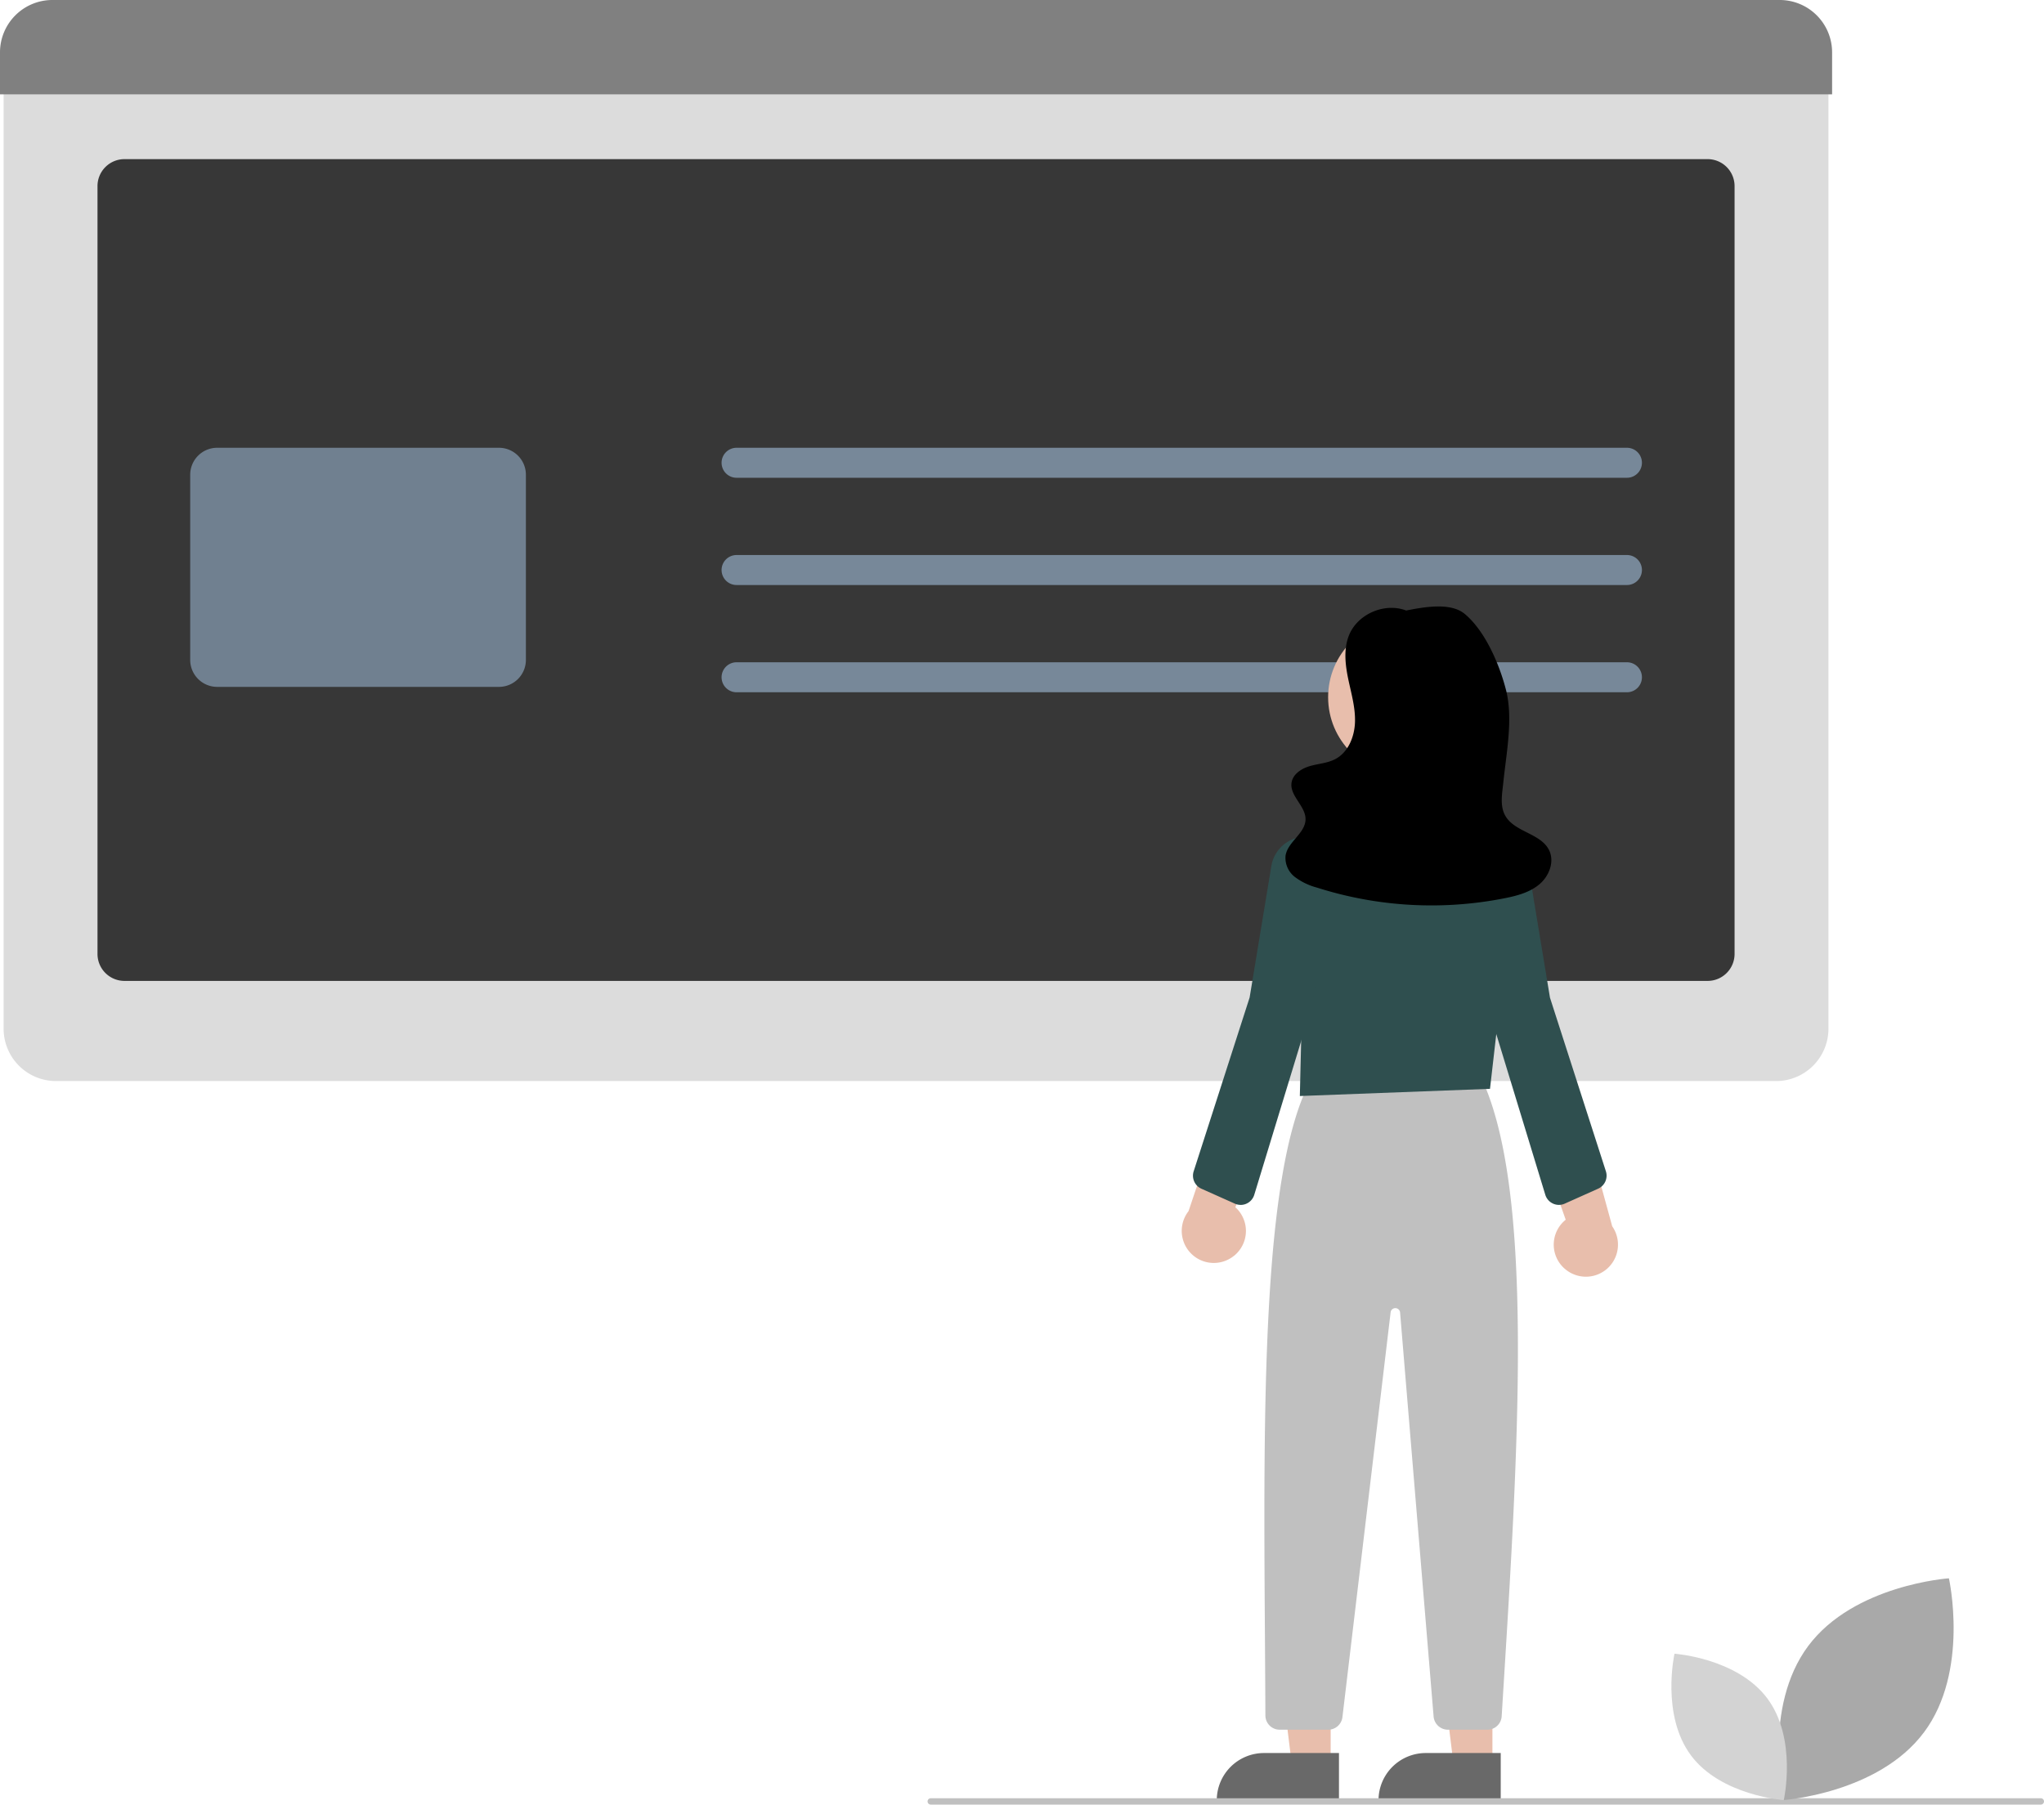 <svg xmlns="http://www.w3.org/2000/svg" viewBox="0 0 644.46 569.06"><path fill="gainsboro" d="M560 340.9H17.64a16.52 16.52 0 0 1-16.5-16.5V18.6H576.5v305.8a16.52 16.52 0 0 1-16.5 16.5Z"/><path fill="black" d="M538.41 309.32H39.24a8.51 8.51 0 0 1-8.5-8.5V58.68a8.51 8.51 0 0 1 8.5-8.5H538.4a8.51 8.51 0 0 1 8.5 8.5v242.14a8.51 8.51 0 0 1-8.5 8.5Z" opacity=".75"/><path fill="gray" d="M577.65 29.75H0V16.5A16.52 16.52 0 0 1 16.5 0h544.65a16.52 16.52 0 0 1 16.5 16.5Z"/><path fill="slategray" d="M157.31 216.6H68.47a8.51 8.51 0 0 1-8.5-8.5v-58.4a8.51 8.51 0 0 1 8.5-8.5h88.84a8.5 8.5 0 0 1 8.5 8.5v58.4a8.5 8.5 0 0 1-8.5 8.5Z"/><path fill="lightslategray" d="M512.96 150.66H232.24a4.73 4.73 0 1 1 0-9.46h280.72a4.73 4.73 0 0 1 0 9.46ZM512.96 184.48H232.24a4.73 4.73 0 1 1 0-9.46h280.72a4.73 4.73 0 0 1 0 9.46ZM512.96 218.3H232.24a4.73 4.73 0 1 1 0-9.46h280.72a4.73 4.73 0 0 1 0 9.46Z"/><path fill="#E8BEAC" d="M419.55 556.31h-12.26l-5.83-47.29h18.09v47.29z"/><path fill="dimgray" d="M398.53 552.8h23.64v14.9h-38.53a14.89 14.89 0 0 1 14.9-14.9Z"/><path fill="#E8BEAC" d="M470.55 556.31h-12.26l-5.83-47.29h18.09v47.29z"/><path fill="dimgray" d="M449.53 552.8h23.64v14.9h-38.53a14.89 14.89 0 0 1 14.9-14.9Z"/><path fill="silver" d="M468.99 545.44H456.5a4.53 4.53 0 0 1-4.49-4.13l-10.57-127.4a1.5 1.5 0 0 0-2.99-.05l-15.19 127.61a4.5 4.5 0 0 1-4.47 3.97h-15.32a4.5 4.5 0 0 1-4.5-4.47c-.03-8.02-.09-16.1-.14-24.17-.49-71.92-.99-146.29 14.03-175.43l.14-.26 54.19-.93.13.3c16.4 35.83 11.42 115.87 6.61 193.28l-.46 7.46a4.5 4.5 0 0 1-4.5 4.22Z"/><circle cx="443.31" cy="219.86" r="24.56" fill="#E8BEAC"/><path fill="darkslategray" d="m409.83 345.62.68-28.16-4.88-21.97a35.42 35.42 0 0 1 7.88-31.12 34.88 34.88 0 0 1 29.22-12.11l1.06.09a35.02 35.02 0 0 1 24.13 12.9 35.43 35.43 0 0 1 7.77 26.58l-5.9 51.52Z"/><path fill="#E8BEAC" d="M388.96 396.1a10.06 10.06 0 0 0 .53-15.42l13.83-32.95-18.25 3.43-10.33 30.76a10.11 10.11 0 0 0 14.22 14.17ZM493.3 400.04a10.06 10.06 0 0 1 .36-15.41l-11.93-33.69 18.02 4.46 8.57 31.3a10.11 10.11 0 0 1-15.01 13.34Z"/><path fill="darkslategray" d="M391.16 379.95a4.5 4.5 0 0 1-1.84-.4l-10.52-4.7a4.5 4.5 0 0 1-2.44-5.5L394 314.55l6.82-41.3a11.1 11.1 0 1 1 21.75 4.33l-10.37 44.3-16.74 54.89a4.5 4.5 0 0 1-4.3 3.19ZM491.52 379.95a4.5 4.5 0 0 1-4.3-3.2l-16.73-54.86-10.37-44.32a11.1 11.1 0 1 1 21.74-4.33l6.84 41.37 17.63 54.75a4.5 4.5 0 0 1-2.45 5.48l-10.52 4.71a4.5 4.5 0 0 1-1.84.4Z"/><path fill="black" d="M443.82 192.71c-6.83-2.95-15.74.73-18.5 7.64-1.71 4.3-1.19 9.15-.25 13.68s2.3 9.05 2.15 13.68-2.14 9.54-6.24 11.68c-2.45 1.28-5.32 1.42-7.98 2.19s-5.4 2.54-5.79 5.28c-.58 4.15 4.45 7.3 4.42 11.49-.04 4.43-5.58 7.06-6.3 11.44a7.6 7.6 0 0 0 2.93 6.75 19.9 19.9 0 0 0 6.89 3.33 118.81 118.81 0 0 0 59.25 3.38c3.92-.78 7.95-1.84 11-4.43s4.78-7.11 3.03-10.7c-2.62-5.39-10.95-5.7-13.85-10.94-1.75-3.14-.94-7-.58-10.57.95-9.23 3.13-20.01.84-29-2.07-8.13-6.57-18.63-13-24-4.61-3.87-13.42-2.1-19.32-.92Z"/><path fill="silver" d="M643.46 569.06h-350a1 1 0 0 1 0-2h350a1 1 0 0 1 0 2Z"/><path fill="darkgray" d="M606.6 546.29c-14.41 19.3-44.34 21.34-44.34 21.34s-6.56-29.28 7.86-48.59 44.36-21.34 44.36-21.34 6.55 29.28-7.87 48.59Z"/><path fill="lightgray" d="M533.15 553.55c9.52 12.74 29.27 14.08 29.27 14.08s4.32-19.32-5.2-32.06-29.26-14.09-29.26-14.09-4.32 19.32 5.2 32.07Z"/></svg>